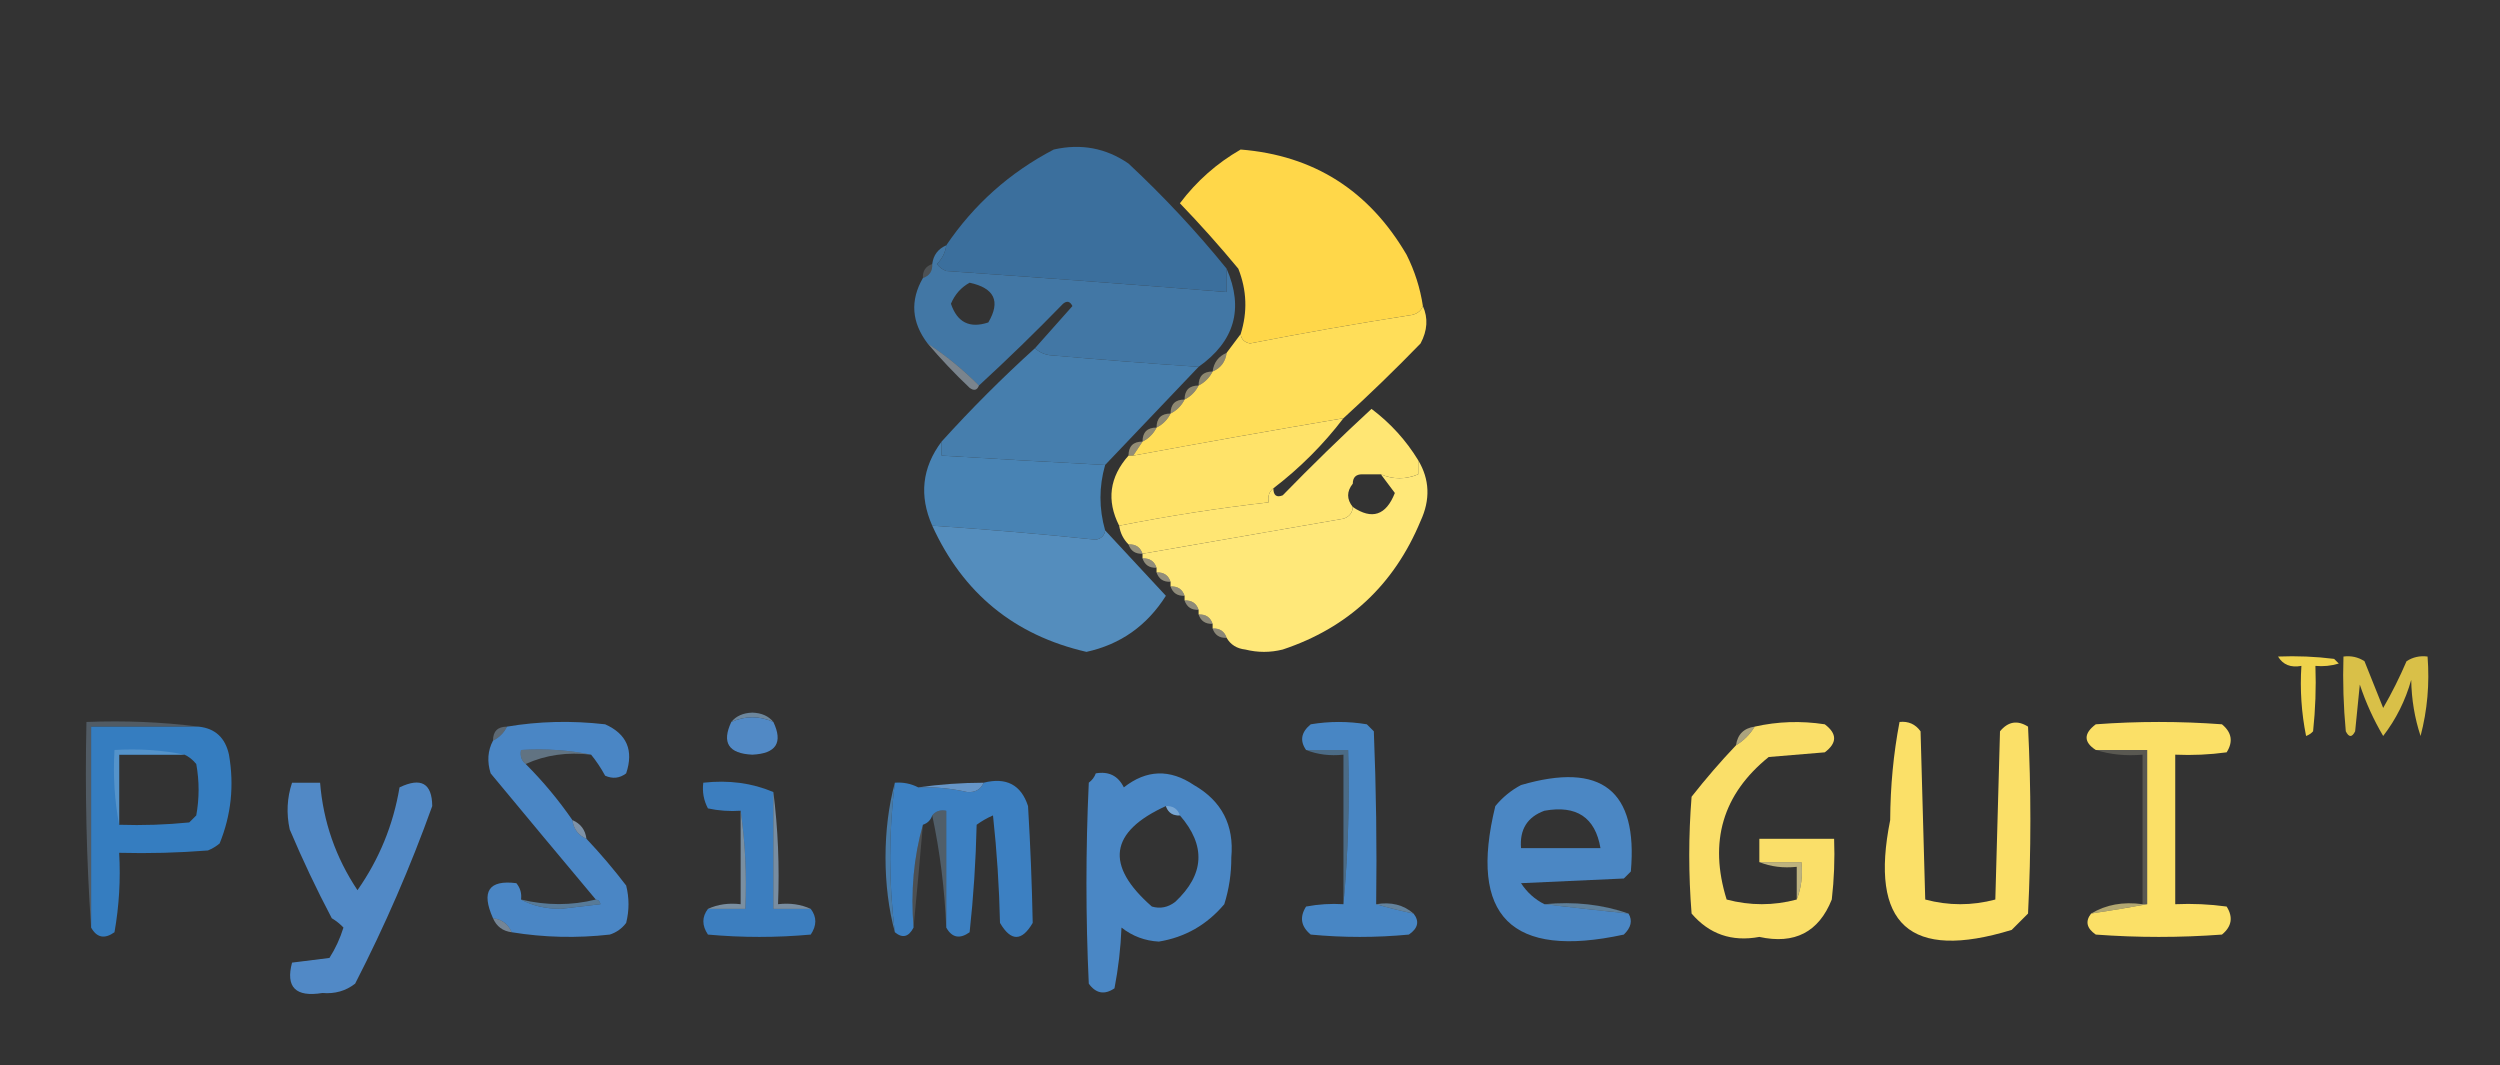 <svg xmlns="http://www.w3.org/2000/svg" version="1.1" width="535px" height="228px" style="shape-rendering:geometricPrecision; text-rendering:geometricPrecision; image-rendering:optimizeQuality; fill-rule:evenodd; clip-rule:evenodd" xmlns:xlink="http://www.w3.org/1999/xlink">
<rect width="100%" height="100%" fill="#333333" stroke="none"/>
<g><path style="opacity:0.999" fill="#3b6f9d" d="M 262.5,57.5 C 262.5,59.167 262.5,60.833 262.5,62.5C 242.52,60.891 222.52,59.391 202.5,58C 201.692,57.692 201.025,57.192 200.5,56.5C 201.63,55.378 202.297,54.044 202.5,52.5C 208.413,43.757 216.079,36.924 225.5,32C 231.343,30.676 236.676,31.676 241.5,35C 249.072,42.069 256.072,49.569 262.5,57.5 Z"/></g>
<g><path style="opacity:1" fill="#ffd749" d="M 304.5,65.5 C 304.03,66.694 303.03,67.36 301.5,67.5C 290.127,69.284 278.793,71.284 267.5,73.5C 266.287,73.253 265.62,72.586 265.5,71.5C 266.993,66.784 266.826,62.117 265,57.5C 261.019,52.684 256.852,48.018 252.5,43.5C 256.065,38.766 260.399,34.933 265.5,32C 281.125,33.252 292.958,40.752 301,54.5C 302.759,58.009 303.926,61.675 304.5,65.5 Z"/></g>
<g><path style="opacity:0.998" fill="#4277a5" d="M 202.5,52.5 C 202.297,54.044 201.63,55.378 200.5,56.5C 201.025,57.192 201.692,57.692 202.5,58C 222.52,59.391 242.52,60.891 262.5,62.5C 262.5,60.833 262.5,59.167 262.5,57.5C 266.213,66.038 264.213,73.038 256.5,78.5C 245.83,77.778 235.163,76.944 224.5,76C 223.263,75.768 222.263,75.268 221.5,74.5C 224.144,71.52 226.811,68.52 229.5,65.5C 228.998,64.479 228.332,64.312 227.5,65C 221.631,71.036 215.631,76.87 209.5,82.5C 206.105,79.099 202.438,76.099 198.5,73.5C 195.071,68.967 194.737,64.3 197.5,59.5C 198.906,59.027 199.573,58.027 199.5,56.5C 199.738,54.596 200.738,53.262 202.5,52.5 Z M 207.5,60.5 C 212.83,61.653 214.163,64.486 211.5,69C 207.515,70.334 204.848,69.001 203.5,65C 204.357,62.981 205.691,61.481 207.5,60.5 Z"/></g>
<g><path style="opacity:0.196" fill="#baccdd" d="M 199.5,56.5 C 199.573,58.027 198.906,59.027 197.5,59.5C 197.427,57.973 198.094,56.973 199.5,56.5 Z"/></g>
<g><path style="opacity:0.999" fill="#ffde59" d="M 304.5,65.5 C 305.643,68.068 305.476,70.735 304,73.5C 298.658,79.009 293.158,84.342 287.5,89.5C 272.484,92.058 257.484,94.725 242.5,97.5C 243.167,96.5 243.833,95.5 244.5,94.5C 245.833,93.833 246.833,92.833 247.5,91.5C 248.833,90.833 249.833,89.833 250.5,88.5C 251.833,87.833 252.833,86.833 253.5,85.5C 254.833,84.833 255.833,83.833 256.5,82.5C 257.833,81.833 258.833,80.833 259.5,79.5C 261.262,78.738 262.262,77.404 262.5,75.5C 263.512,74.128 264.512,72.795 265.5,71.5C 265.62,72.586 266.287,73.253 267.5,73.5C 278.793,71.284 290.127,69.284 301.5,67.5C 303.03,67.36 304.03,66.694 304.5,65.5 Z"/></g>
<g><path style="opacity:0.514" fill="#bdd0e1" d="M 198.5,73.5 C 202.438,76.099 206.105,79.099 209.5,82.5C 209.103,83.525 208.437,83.692 207.5,83C 204.296,79.964 201.296,76.797 198.5,73.5 Z"/></g>
<g><path style="opacity:0.431" fill="#fff2c0" d="M 262.5,75.5 C 262.262,77.404 261.262,78.738 259.5,79.5C 259.738,77.596 260.738,76.262 262.5,75.5 Z"/></g>
<g><path style="opacity:0.439" fill="#fff1bc" d="M 259.5,79.5 C 258.833,80.833 257.833,81.833 256.5,82.5C 256.5,80.5 257.5,79.5 259.5,79.5 Z"/></g>
<g><path style="opacity:0.998" fill="#467ead" d="M 221.5,74.5 C 222.263,75.268 223.263,75.768 224.5,76C 235.163,76.944 245.83,77.778 256.5,78.5C 249.806,85.526 243.139,92.526 236.5,99.5C 224.83,98.889 213.163,98.222 201.5,97.5C 201.5,96.5 201.5,95.5 201.5,94.5C 207.833,87.5 214.5,80.833 221.5,74.5 Z"/></g>
<g><path style="opacity:0.443" fill="#fff2bf" d="M 256.5,82.5 C 255.833,83.833 254.833,84.833 253.5,85.5C 253.5,83.5 254.5,82.5 256.5,82.5 Z"/></g>
<g><path style="opacity:0.447" fill="#fff2bf" d="M 253.5,85.5 C 252.833,86.833 251.833,87.833 250.5,88.5C 250.5,86.5 251.5,85.5 253.5,85.5 Z"/></g>
<g><path style="opacity:0.455" fill="#fff2be" d="M 250.5,88.5 C 249.833,89.833 248.833,90.833 247.5,91.5C 247.5,89.5 248.5,88.5 250.5,88.5 Z"/></g>
<g><path style="opacity:0.459" fill="#fff2be" d="M 247.5,91.5 C 246.833,92.833 245.833,93.833 244.5,94.5C 244.5,92.5 245.5,91.5 247.5,91.5 Z"/></g>
<g><path style="opacity:0.471" fill="#fff3c1" d="M 244.5,94.5 C 243.833,95.5 243.167,96.5 242.5,97.5C 242.167,97.5 241.833,97.5 241.5,97.5C 241.5,95.5 242.5,94.5 244.5,94.5 Z"/></g>
<g><path style="opacity:0.999" fill="#4883b4" d="M 201.5,94.5 C 201.5,95.5 201.5,96.5 201.5,97.5C 213.163,98.222 224.83,98.889 236.5,99.5C 235.167,104.167 235.167,108.833 236.5,113.5C 236.38,114.586 235.713,115.253 234.5,115.5C 222.852,114.279 211.186,113.279 199.5,112.5C 196.655,106.071 197.322,100.071 201.5,94.5 Z"/></g>
<g><path style="opacity:0.999" fill="#ffe369" d="M 287.5,89.5 C 283.167,95.167 278.167,100.167 272.5,104.5C 271.596,105.209 271.263,106.209 271.5,107.5C 260.756,108.735 250.089,110.402 239.5,112.5C 236.762,107.098 237.429,102.098 241.5,97.5C 241.833,97.5 242.167,97.5 242.5,97.5C 257.484,94.725 272.484,92.058 287.5,89.5 Z"/></g>
<g><path style="opacity:0.004" fill="#fffae6" d="M 291.5,101.5 C 291.167,102.5 290.5,103.167 289.5,103.5C 289.5,102.167 290.167,101.5 291.5,101.5 Z"/></g>
<g><path style="opacity:0.999" fill="#ffe673" d="M 303.5,98.5 C 303.5,99.5 303.5,100.5 303.5,101.5C 300.803,102.63 298.137,102.63 295.5,101.5C 294.167,101.5 292.833,101.5 291.5,101.5C 290.167,101.5 289.5,102.167 289.5,103.5C 288.167,105.167 288.167,106.833 289.5,108.5C 289.423,109.75 288.756,110.583 287.5,111C 273.154,113.502 258.82,116.002 244.5,118.5C 244.027,117.094 243.027,116.427 241.5,116.5C 240.4,115.395 239.733,114.062 239.5,112.5C 250.089,110.402 260.756,108.735 271.5,107.5C 271.263,106.209 271.596,105.209 272.5,104.5C 272.517,106.028 273.184,106.528 274.5,106C 280.681,99.652 287.014,93.485 293.5,87.5C 297.566,90.563 300.899,94.229 303.5,98.5 Z"/></g>
<g><path style="opacity:0.999" fill="#ffe879" d="M 303.5,98.5 C 305.955,102.598 306.122,106.932 304,111.5C 298.32,125.182 288.487,134.348 274.5,139C 271.833,139.667 269.167,139.667 266.5,139C 264.68,138.8 263.347,137.966 262.5,136.5C 262.027,135.094 261.027,134.427 259.5,134.5C 259.5,134.167 259.5,133.833 259.5,133.5C 259.027,132.094 258.027,131.427 256.5,131.5C 256.5,131.167 256.5,130.833 256.5,130.5C 256.027,129.094 255.027,128.427 253.5,128.5C 253.5,128.167 253.5,127.833 253.5,127.5C 253.027,126.094 252.027,125.427 250.5,125.5C 250.5,125.167 250.5,124.833 250.5,124.5C 250.027,123.094 249.027,122.427 247.5,122.5C 247.5,122.167 247.5,121.833 247.5,121.5C 247.027,120.094 246.027,119.427 244.5,119.5C 244.5,119.167 244.5,118.833 244.5,118.5C 258.82,116.002 273.154,113.502 287.5,111C 288.756,110.583 289.423,109.75 289.5,108.5C 293.612,111.291 296.612,110.291 298.5,105.5C 297.476,104.148 296.476,102.815 295.5,101.5C 298.137,102.63 300.803,102.63 303.5,101.5C 303.5,100.5 303.5,99.5 303.5,98.5 Z"/></g>
<g><path style="opacity:1" fill="#548dbd" d="M 199.5,112.5 C 211.186,113.279 222.852,114.279 234.5,115.5C 235.713,115.253 236.38,114.586 236.5,113.5C 240.783,118.12 245.117,122.787 249.5,127.5C 245.44,133.91 239.773,137.91 232.5,139.5C 217.068,135.947 206.068,126.947 199.5,112.5 Z"/></g>
<g><path style="opacity:0.471" fill="#fff6cd" d="M 241.5,116.5 C 243.027,116.427 244.027,117.094 244.5,118.5C 242.973,118.573 241.973,117.906 241.5,116.5 Z"/></g>
<g><path style="opacity:0.463" fill="#fff7cf" d="M 244.5,119.5 C 246.027,119.427 247.027,120.094 247.5,121.5C 245.973,121.573 244.973,120.906 244.5,119.5 Z"/></g>
<g><path style="opacity:0.459" fill="#fff7d0" d="M 247.5,122.5 C 249.027,122.427 250.027,123.094 250.5,124.5C 248.973,124.573 247.973,123.906 247.5,122.5 Z"/></g>
<g><path style="opacity:0.451" fill="#fff7d1" d="M 250.5,125.5 C 252.027,125.427 253.027,126.094 253.5,127.5C 251.973,127.573 250.973,126.906 250.5,125.5 Z"/></g>
<g><path style="opacity:0.447" fill="#fff7d1" d="M 253.5,128.5 C 255.027,128.427 256.027,129.094 256.5,130.5C 254.973,130.573 253.973,129.906 253.5,128.5 Z"/></g>
<g><path style="opacity:0.439" fill="#fff7d1" d="M 256.5,131.5 C 258.027,131.427 259.027,132.094 259.5,133.5C 257.973,133.573 256.973,132.906 256.5,131.5 Z"/></g>
<g><path style="opacity:0.431" fill="#fff7d2" d="M 259.5,134.5 C 261.027,134.427 262.027,135.094 262.5,136.5C 260.973,136.573 259.973,135.906 259.5,134.5 Z"/></g>
<g><path style="opacity:0.954" fill="#f8db4e" d="M 487.5,140.5 C 491.514,140.334 495.514,140.501 499.5,141C 499.833,141.333 500.167,141.667 500.5,142C 498.866,142.494 497.199,142.66 495.5,142.5C 495.666,147.179 495.499,151.845 495,156.5C 494.586,156.957 494.086,157.291 493.5,157.5C 492.506,152.544 492.173,147.544 492.5,142.5C 490.219,142.923 488.552,142.256 487.5,140.5 Z"/></g>
<g><path style="opacity:0.84" fill="#f8db4d" d="M 501.5,140.5 C 503.144,140.286 504.644,140.62 506,141.5C 507.333,144.833 508.667,148.167 510,151.5C 511.852,148.289 513.519,144.956 515,141.5C 516.356,140.62 517.856,140.286 519.5,140.5C 519.949,146.352 519.449,152.019 518,157.5C 516.738,153.687 516.071,149.687 516,145.5C 514.754,149.921 512.754,153.921 510,157.5C 507.953,154.036 506.287,150.37 505,146.5C 504.667,149.833 504.333,153.167 504,156.5C 503.333,157.833 502.667,157.833 502,156.5C 501.501,151.177 501.334,145.844 501.5,140.5 Z"/></g>
<g><path style="opacity:0.616" fill="#8fb9dd" d="M 165.5,154.5 C 162.5,153.167 159.5,153.167 156.5,154.5C 157.514,153.235 159.014,152.569 161,152.5C 162.986,152.569 164.486,153.235 165.5,154.5 Z"/></g>
<g><path style="opacity:0.989" fill="#528ac7" d="M 165.5,154.5 C 167.595,158.932 166.095,161.265 161,161.5C 155.905,161.265 154.405,158.932 156.5,154.5C 159.5,153.167 162.5,153.167 165.5,154.5 Z"/></g>
<g><path style="opacity:0.278" fill="#9fc3e2" d="M 42.5,155.5 C 34.833,155.5 27.167,155.5 19.5,155.5C 19.5,169.833 19.5,184.167 19.5,198.5C 18.504,184.01 18.171,169.343 18.5,154.5C 26.684,154.174 34.684,154.508 42.5,155.5 Z"/></g>
<g><path style="opacity:0.998" fill="#357dc0" d="M 42.5,155.5 C 46.043,155.872 48.21,157.872 49,161.5C 50.141,168.084 49.474,174.417 47,180.5C 46.25,181.126 45.416,181.626 44.5,182C 38.175,182.5 31.842,182.666 25.5,182.5C 25.829,188.206 25.495,193.872 24.5,199.5C 22.38,201.009 20.713,200.676 19.5,198.5C 19.5,184.167 19.5,169.833 19.5,155.5C 27.167,155.5 34.833,155.5 42.5,155.5 Z M 39.5,161.5 C 40.458,161.953 41.292,162.619 42,163.5C 42.667,167.167 42.667,170.833 42,174.5C 41.5,175 41,175.5 40.5,176C 35.511,176.499 30.511,176.666 25.5,176.5C 25.5,171.5 25.5,166.5 25.5,161.5C 30.167,161.5 34.833,161.5 39.5,161.5 Z"/></g>
<g><path style="opacity:0.998" fill="#4a86c5" d="M 126.5,161.5 C 121.695,160.513 116.695,160.179 111.5,160.5C 111.263,161.791 111.596,162.791 112.5,163.5C 116.18,167.183 119.514,171.183 122.5,175.5C 122.738,177.404 123.738,178.738 125.5,179.5C 128.469,182.642 131.302,185.975 134,189.5C 134.667,192.167 134.667,194.833 134,197.5C 133.097,198.701 131.931,199.535 130.5,200C 123.42,200.795 116.42,200.628 109.5,199.5C 108.738,197.738 107.404,196.738 105.5,196.5C 102.927,190.754 104.593,188.254 110.5,189C 111.337,190.011 111.67,191.178 111.5,192.5C 113.915,193.814 116.748,194.481 120,194.5C 122.833,194.167 125.667,193.833 128.5,193.5C 128.376,192.893 128.043,192.56 127.5,192.5C 120.018,183.571 112.518,174.571 105,165.5C 104.204,162.961 104.371,160.628 105.5,158.5C 106.833,157.833 107.833,156.833 108.5,155.5C 115.321,154.345 122.321,154.179 129.5,155C 134.143,157.072 135.643,160.572 134,165.5C 132.612,166.554 131.112,166.72 129.5,166C 128.601,164.348 127.601,162.848 126.5,161.5 Z"/></g>
<g><path style="opacity:0.999" fill="#4886c4" d="M 294.5,193.5 C 297.053,194.255 299.72,194.922 302.5,195.5C 303.799,197.153 303.466,198.653 301.5,200C 294.5,200.667 287.5,200.667 280.5,200C 278.398,198.267 278.065,196.267 279.5,194C 282.146,193.503 284.813,193.336 287.5,193.5C 288.495,182.679 288.828,171.679 288.5,160.5C 285.5,160.5 282.5,160.5 279.5,160.5C 278.113,158.511 278.447,156.678 280.5,155C 284.5,154.333 288.5,154.333 292.5,155C 293,155.5 293.5,156 294,156.5C 294.5,168.829 294.667,181.162 294.5,193.5 Z"/></g>
<g><path style="opacity:0.993" fill="#fbe06a" d="M 384.5,192.5 C 385.473,190.052 385.806,187.385 385.5,184.5C 382.5,184.5 379.5,184.5 376.5,184.5C 376.5,182.833 376.5,181.167 376.5,179.5C 381.833,179.5 387.167,179.5 392.5,179.5C 392.666,183.846 392.499,188.179 392,192.5C 389.209,199.481 384.042,202.147 376.5,200.5C 370.622,201.592 365.788,199.926 362,195.5C 361.333,187.167 361.333,178.833 362,170.5C 365.032,166.641 368.198,162.974 371.5,159.5C 373.167,158.5 374.5,157.167 375.5,155.5C 380.416,154.389 385.416,154.222 390.5,155C 393.167,157 393.167,159 390.5,161C 386.5,161.333 382.5,161.667 378.5,162C 368.652,169.96 365.652,180.127 369.5,192.5C 374.53,193.829 379.53,193.829 384.5,192.5 Z"/></g>
<g><path style="opacity:0.999" fill="#fbe068" d="M 406.5,154.5 C 408.39,154.297 409.89,154.963 411,156.5C 411.333,168.5 411.667,180.5 412,192.5C 417,193.833 422,193.833 427,192.5C 427.333,180.5 427.667,168.5 428,156.5C 429.733,154.398 431.733,154.065 434,155.5C 434.667,168.833 434.667,182.167 434,195.5C 432.833,196.667 431.667,197.833 430.5,199C 408.683,205.682 400.016,197.849 404.5,175.5C 404.537,168.264 405.204,161.264 406.5,154.5 Z"/></g>
<g><path style="opacity:0.999" fill="#fbe067" d="M 447.5,195.5 C 451.605,194.891 455.605,194.225 459.5,193.5C 459.5,182.5 459.5,171.5 459.5,160.5C 455.833,160.5 452.167,160.5 448.5,160.5C 445.876,158.802 445.876,156.969 448.5,155C 457.5,154.333 466.5,154.333 475.5,155C 477.602,156.733 477.935,158.733 476.5,161C 472.848,161.499 469.182,161.665 465.5,161.5C 465.5,172.167 465.5,182.833 465.5,193.5C 469.182,193.335 472.848,193.501 476.5,194C 477.935,196.267 477.602,198.267 475.5,200C 466.5,200.667 457.5,200.667 448.5,200C 446.534,198.653 446.201,197.153 447.5,195.5 Z"/></g>
<g><path style="opacity:0.361" fill="#a4c5e3" d="M 108.5,155.5 C 107.833,156.833 106.833,157.833 105.5,158.5C 105.5,156.5 106.5,155.5 108.5,155.5 Z"/></g>
<g><path style="opacity:0.592" fill="#feefb2" d="M 375.5,155.5 C 374.5,157.167 373.167,158.5 371.5,159.5C 371.833,157.167 373.167,155.833 375.5,155.5 Z"/></g>
<g><path style="opacity:0.455" fill="#99c0e1" d="M 126.5,161.5 C 121.381,160.897 116.715,161.564 112.5,163.5C 111.596,162.791 111.263,161.791 111.5,160.5C 116.695,160.179 121.695,160.513 126.5,161.5 Z"/></g>
<g><path style="opacity:0.647" fill="#659fd1" d="M 39.5,161.5 C 34.833,161.5 30.167,161.5 25.5,161.5C 25.5,166.5 25.5,171.5 25.5,176.5C 24.512,171.36 24.179,166.026 24.5,160.5C 29.695,160.179 34.695,160.513 39.5,161.5 Z"/></g>
<g><path style="opacity:0.533" fill="#609ccf" d="M 279.5,160.5 C 282.5,160.5 285.5,160.5 288.5,160.5C 288.828,171.679 288.495,182.679 287.5,193.5C 287.5,182.833 287.5,172.167 287.5,161.5C 284.615,161.806 281.948,161.473 279.5,160.5 Z"/></g>
<g><path style="opacity:0.192" fill="#fdf6d3" d="M 448.5,160.5 C 452.167,160.5 455.833,160.5 459.5,160.5C 459.5,171.5 459.5,182.5 459.5,193.5C 459.167,193.5 458.833,193.5 458.5,193.5C 458.5,182.833 458.5,172.167 458.5,161.5C 454.958,161.813 451.625,161.479 448.5,160.5 Z"/></g>
<g><path style="opacity:0.998" fill="#4a87c5" d="M 234.5,165.5 C 237.278,165.022 239.278,166.022 240.5,168.5C 245.337,164.693 250.337,164.527 255.5,168C 261.463,171.426 264.13,176.592 263.5,183.5C 263.518,186.924 263.018,190.257 262,193.5C 258.272,197.913 253.605,200.579 248,201.5C 245.019,201.343 242.352,200.343 240,198.5C 239.828,202.871 239.328,207.204 238.5,211.5C 236.356,212.953 234.523,212.62 233,210.5C 232.333,196.167 232.333,181.833 233,167.5C 233.717,166.956 234.217,166.289 234.5,165.5 Z M 249.5,172.5 C 249.973,173.906 250.973,174.573 252.5,174.5C 258.105,180.959 257.772,187.126 251.5,193C 249.956,194.187 248.289,194.52 246.5,194C 236.415,185.177 237.415,178.011 249.5,172.5 Z"/></g>
<g><path style="opacity:0.995" fill="#528ac7" d="M 62.5,167.5 C 64.5,167.5 66.5,167.5 68.5,167.5C 69.168,175.836 71.835,183.503 76.5,190.5C 81.165,183.838 84.165,176.505 85.5,168.5C 90.117,166.288 92.45,167.622 92.5,172.5C 87.848,185.478 82.348,198.144 76,210.5C 74.004,212.059 71.671,212.726 69,212.5C 63.264,213.435 61.098,211.268 62.5,206C 65.167,205.667 67.833,205.333 70.5,205C 71.787,202.978 72.787,200.811 73.5,198.5C 72.758,197.713 71.925,197.047 71,196.5C 67.727,190.288 64.727,183.954 62,177.5C 61.253,174.076 61.42,170.743 62.5,167.5 Z"/></g>
<g><path style="opacity:0.985" fill="#3c7fc1" d="M 165.5,169.5 C 165.5,177.833 165.5,186.167 165.5,194.5C 168.167,194.5 170.833,194.5 173.5,194.5C 174.807,196.223 174.807,198.057 173.5,200C 166.167,200.667 158.833,200.667 151.5,200C 150.193,198.057 150.193,196.223 151.5,194.5C 154.167,194.5 156.833,194.5 159.5,194.5C 159.825,187.313 159.491,180.313 158.5,173.5C 156.143,173.663 153.81,173.497 151.5,173C 150.594,171.301 150.261,169.467 150.5,167.5C 155.944,166.892 160.944,167.558 165.5,169.5 Z"/></g>
<g><path style="opacity:0.997" fill="#3c80c2" d="M 191.5,167.5 C 193.292,167.366 194.958,167.699 196.5,168.5C 200.042,168.38 203.542,168.714 207,169.5C 208.699,169.613 209.866,168.947 210.5,167.5C 215.352,166.277 218.519,167.944 220,172.5C 220.502,180.861 220.835,189.194 221,197.5C 218.667,201.5 216.333,201.5 214,197.5C 213.831,189.812 213.331,182.145 212.5,174.5C 211.252,175.04 210.085,175.707 209,176.5C 208.831,184.188 208.331,191.855 207.5,199.5C 205.38,201.009 203.713,200.676 202.5,198.5C 202.5,190.167 202.5,181.833 202.5,173.5C 201.209,173.263 200.209,173.596 199.5,174.5C 199.167,175.5 198.5,176.167 197.5,176.5C 195.537,183.424 194.87,190.757 195.5,198.5C 194.462,200.519 193.128,200.853 191.5,199.5C 190.167,188.833 190.167,178.167 191.5,167.5 Z"/></g>
<g><path style="opacity:0.944" fill="#699bcf" d="M 196.5,168.5 C 201.072,167.847 205.739,167.513 210.5,167.5C 209.866,168.947 208.699,169.613 207,169.5C 203.542,168.714 200.042,168.38 196.5,168.5 Z"/></g>
<g><path style="opacity:0.996" fill="#4c88c5" d="M 330.5,193.5 C 336.399,194.205 342.399,194.872 348.5,195.5C 349.399,196.994 349.065,198.494 347.5,200C 323.394,205.228 314.227,196.062 320,172.5C 321.543,170.622 323.376,169.122 325.5,168C 342.707,162.971 350.541,169.137 349,186.5C 348.5,187 348,187.5 347.5,188C 340.167,188.333 332.833,188.667 325.5,189C 326.78,190.966 328.447,192.466 330.5,193.5 Z M 330.5,173.5 C 337.379,172.251 341.379,174.918 342.5,181.5C 336.833,181.5 331.167,181.5 325.5,181.5C 325.179,177.506 326.845,174.839 330.5,173.5 Z"/></g>
<g><path style="opacity:0.762" fill="#5192ca" d="M 191.5,167.5 C 190.167,178.167 190.167,188.833 191.5,199.5C 190.172,194.544 189.505,189.211 189.5,183.5C 189.505,177.789 190.172,172.456 191.5,167.5 Z"/></g>
<g><path style="opacity:0.482" fill="#a8c7e4" d="M 249.5,172.5 C 251.027,172.427 252.027,173.094 252.5,174.5C 250.973,174.573 249.973,173.906 249.5,172.5 Z"/></g>
<g><path style="opacity:0.318" fill="#8db9dd" d="M 199.5,174.5 C 200.209,173.596 201.209,173.263 202.5,173.5C 202.5,181.833 202.5,190.167 202.5,198.5C 202.154,190.281 201.154,182.281 199.5,174.5 Z"/></g>
<g><path style="opacity:0.655" fill="#a5c3e3" d="M 122.5,175.5 C 124.262,176.262 125.262,177.596 125.5,179.5C 123.738,178.738 122.738,177.404 122.5,175.5 Z"/></g>
<g><path style="opacity:0.16" fill="#d9e8f3" d="M 197.5,176.5 C 196.864,183.933 196.198,191.266 195.5,198.5C 194.87,190.757 195.537,183.424 197.5,176.5 Z"/></g>
<g><path style="opacity:0.688" fill="#fceca0" d="M 376.5,184.5 C 379.5,184.5 382.5,184.5 385.5,184.5C 385.806,187.385 385.473,190.052 384.5,192.5C 384.5,190.167 384.5,187.833 384.5,185.5C 381.615,185.806 378.948,185.473 376.5,184.5 Z"/></g>
<g><path style="opacity:0.635" fill="#6ba3d2" d="M 111.5,192.5 C 116.933,193.802 122.266,193.802 127.5,192.5C 128.043,192.56 128.376,192.893 128.5,193.5C 125.667,193.833 122.833,194.167 120,194.5C 116.748,194.481 113.915,193.814 111.5,192.5 Z"/></g>
<g><path style="opacity:0.627" fill="#a4c6e3" d="M 158.5,173.5 C 159.491,180.313 159.825,187.313 159.5,194.5C 156.833,194.5 154.167,194.5 151.5,194.5C 153.607,193.532 155.941,193.198 158.5,193.5C 158.5,186.833 158.5,180.167 158.5,173.5 Z"/></g>
<g><path style="opacity:0.625" fill="#a2c4e3" d="M 165.5,169.5 C 166.492,177.316 166.826,185.316 166.5,193.5C 169.059,193.198 171.393,193.532 173.5,194.5C 170.833,194.5 168.167,194.5 165.5,194.5C 165.5,186.167 165.5,177.833 165.5,169.5 Z"/></g>
<g><path style="opacity:0.633" fill="#7fb0d9" d="M 294.5,193.5 C 297.698,192.964 300.365,193.631 302.5,195.5C 299.72,194.922 297.053,194.255 294.5,193.5 Z"/></g>
<g><path style="opacity:0.634" fill="#77acd7" d="M 330.5,193.5 C 336.926,192.88 342.926,193.547 348.5,195.5C 342.399,194.872 336.399,194.205 330.5,193.5 Z"/></g>
<g><path style="opacity:0.634" fill="#fbea94" d="M 458.5,193.5 C 458.833,193.5 459.167,193.5 459.5,193.5C 455.605,194.225 451.605,194.891 447.5,195.5C 450.684,193.586 454.351,192.92 458.5,193.5 Z"/></g>
<g><path style="opacity:0.561" fill="#a8c6e4" d="M 105.5,196.5 C 107.404,196.738 108.738,197.738 109.5,199.5C 107.596,199.262 106.262,198.262 105.5,196.5 Z"/></g>
</svg>
